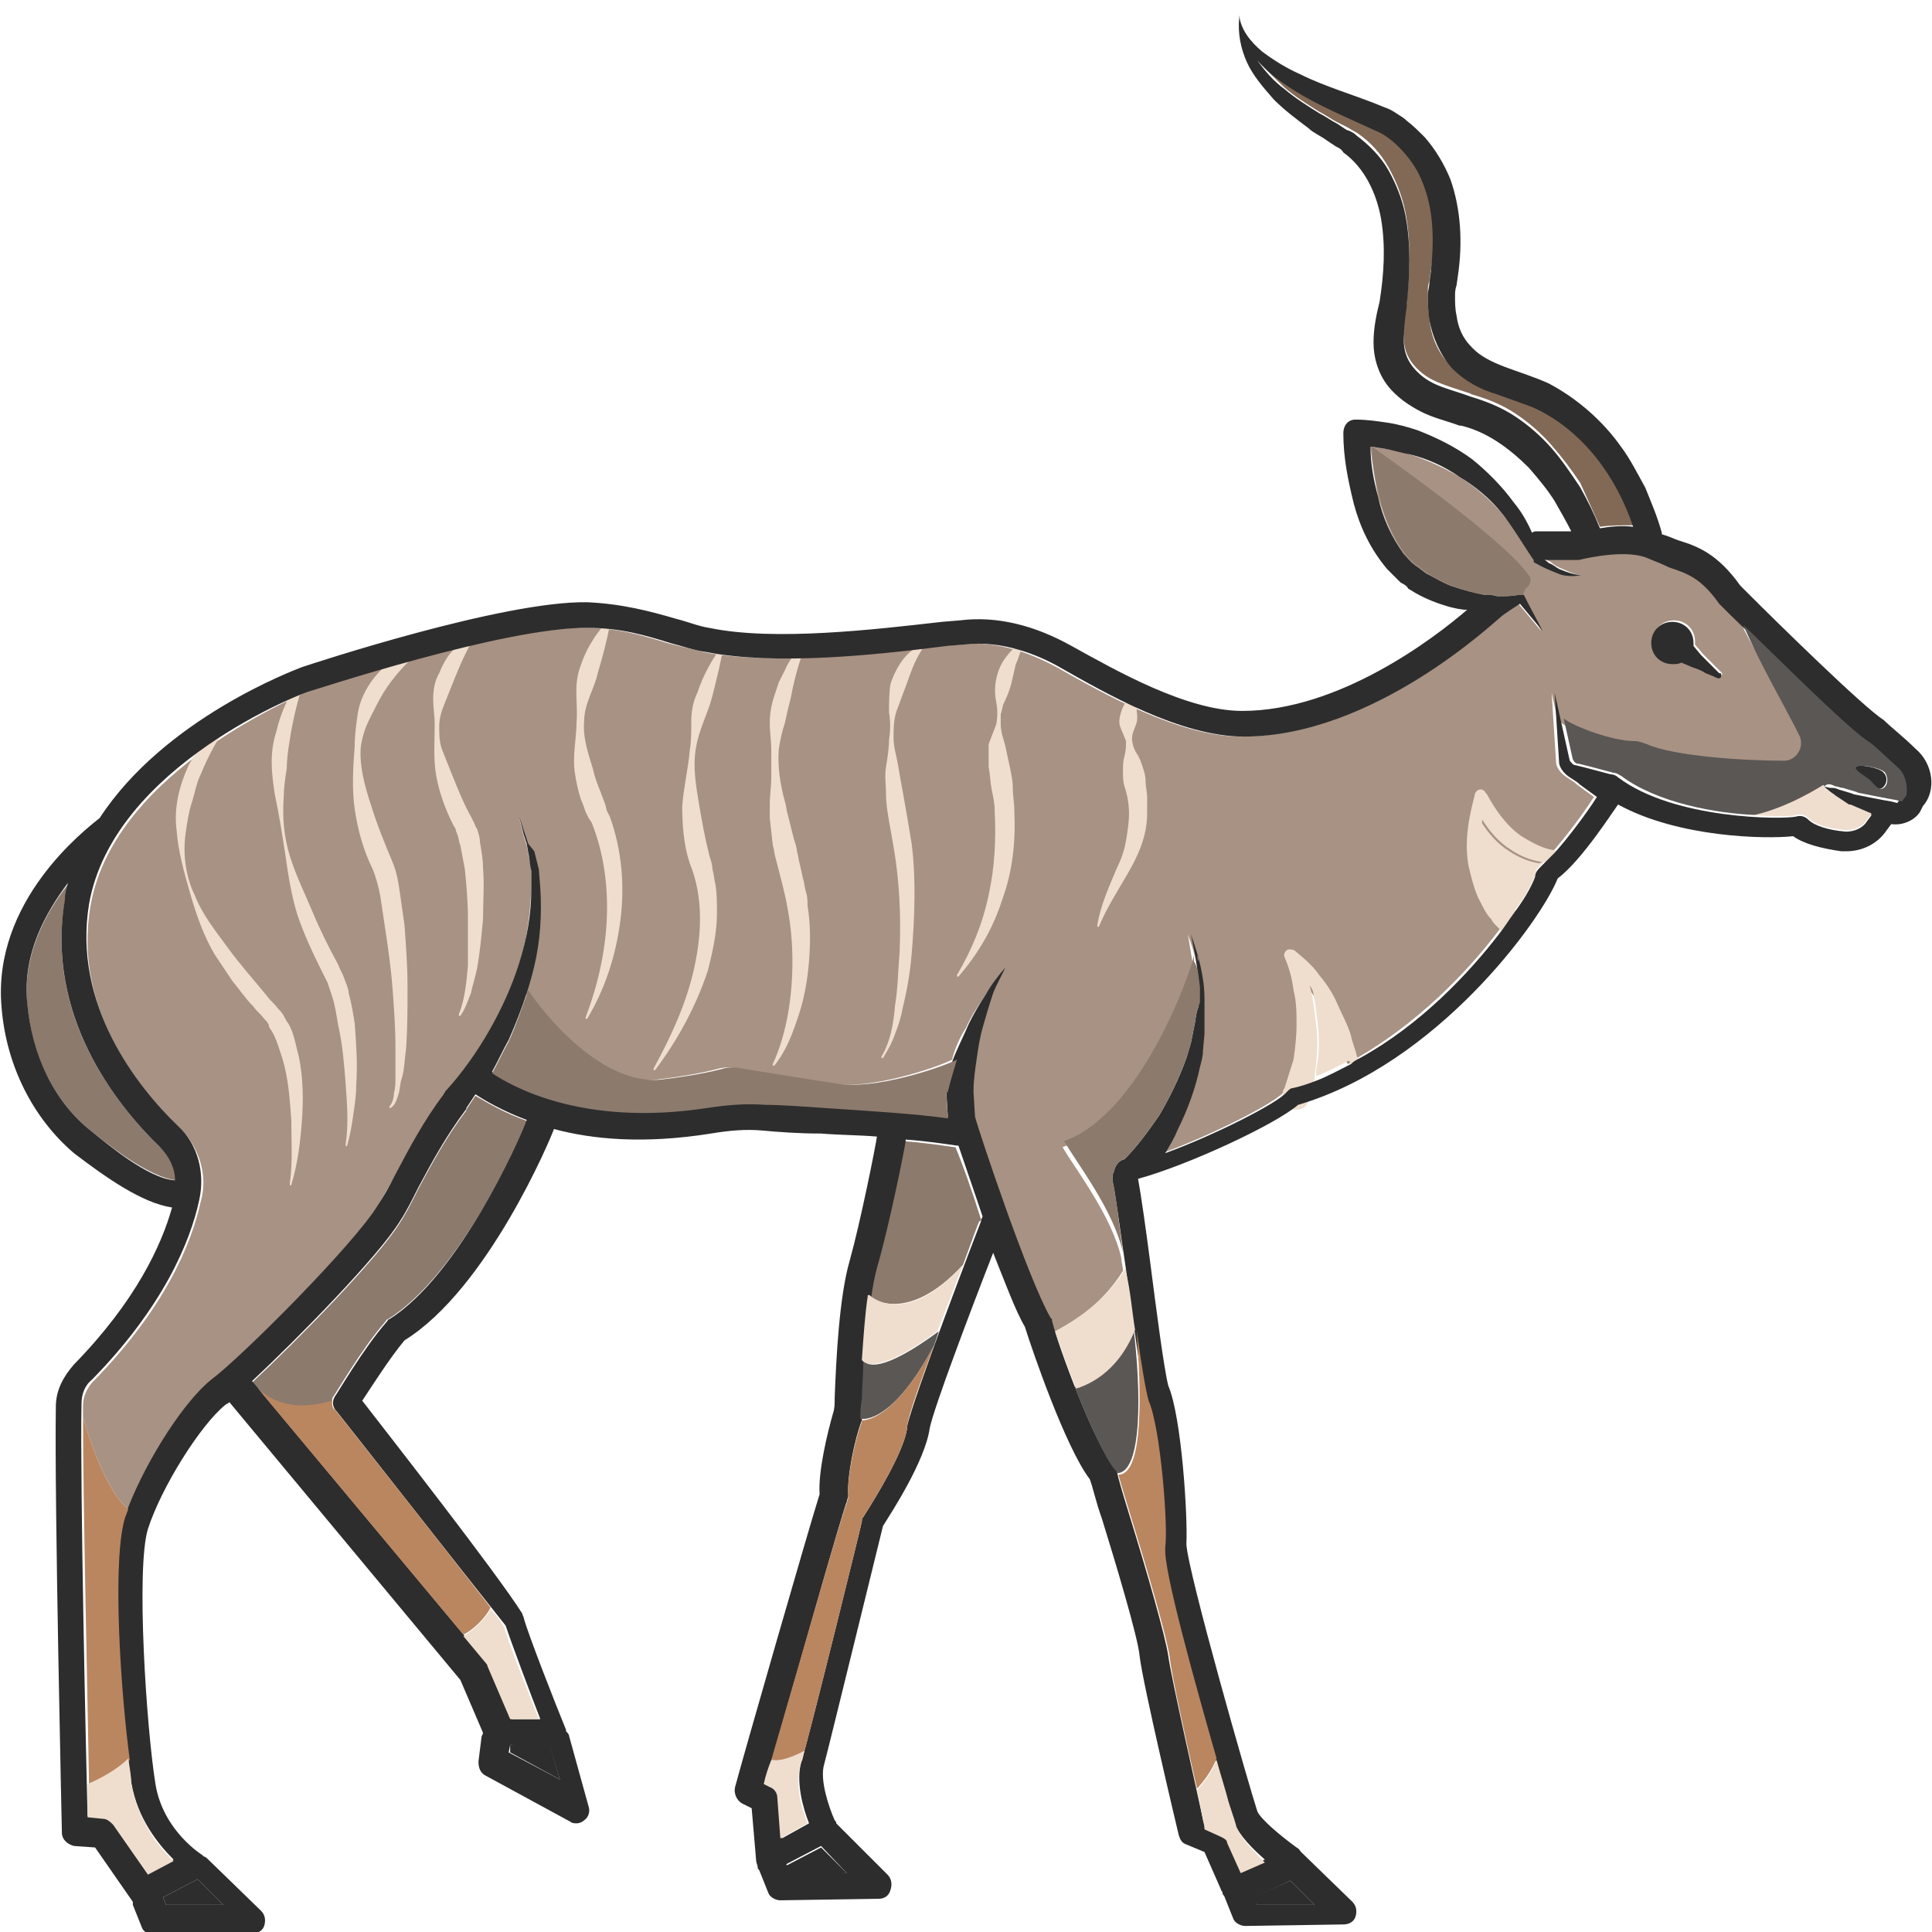 <?xml version="1.0" encoding="utf-8"?>
<!-- Generator: Adobe Illustrator 24.1.2, SVG Export Plug-In . SVG Version: 6.00 Build 0)  -->
<svg version="1.1" id="Layer_1" xmlns="http://www.w3.org/2000/svg" xmlns:xlink="http://www.w3.org/1999/xlink" x="0px" y="0px"
	 viewBox="0 0 128 128" style="enable-background:new 0 0 128 128;" xml:space="preserve">
<style type="text/css">
	.st0{fill:#A89283;}
	.st1{fill:#EFDECE;}
	.st2{fill:#2D2D2D;}
	.st3{fill:#8C7A6D;}
	.st4{fill:#826956;}
	.st5{fill:#5B5755;}
	.st6{fill:#BA8660;}
</style>
<g>
	<path class="st0" d="M120.4,49.5c-1.1-1.9-3.8-5.5-5-8.1c-0.3-0.3-0.5-0.5-0.8-0.8l-0.6-0.6c0,0-0.1-0.1-0.1-0.1
		c-1.2-1.7-2-2-3.3-2.4c-0.4-0.2-0.9-0.3-1.4-0.6c-1.3-0.6-3.8-0.1-4.6,0.1c-0.1,0-0.2,0-0.2,0l-2,0c0.1,0.1,0.2,0.2,0.3,0.2
		c0.2,0.2,0.4,0.3,0.6,0.4c0.5,0.2,1,0.5,1.5,0.5c-0.5,0.1-1.1,0-1.6-0.1c-0.5-0.2-1-0.4-1.5-0.7c0,0-0.1,0-0.1-0.1l0-0.1
		c-0.1-0.1-0.1-0.2-0.2-0.3c-0.1-0.2-0.2-0.3-0.3-0.6c-0.5-0.8-1-1.5-1.6-2.2c-0.8-0.9-1.7-1.7-2.8-2.4c-1-0.6-2.1-1.1-3.3-1.5
		c-0.6-0.2-1.2-0.3-1.8-0.4c-0.3,0-0.5-0.1-0.8-0.1c0.1,1.1,0.3,2.2,0.5,3.3c0.4,1.4,0.9,2.7,1.7,3.8c0.2,0.3,0.4,0.5,0.7,0.7
		c0.1,0.1,0.3,0.2,0.4,0.3l0.4,0.3c0.6,0.4,1.2,0.7,1.9,0.9c0.6,0.2,1.2,0.4,1.9,0.5c0.4,0,0.5,0,0.9,0.1c0.5,0,1,0,1.4-0.1l0.1,0
		c0.1,0,0.2,0,0.2,0.1c0.4,0.7,0.8,1.5,1.2,2.3c-0.5-0.6-1-1.2-1.5-1.8c-0.3,0.1-0.7,0.2-1.1,0.3c0,0.2-0.1,0.4-0.3,0.6
		c-0.3,0.3-8.4,7.9-17,7.9c-4.1,0-9.2-2.9-12.2-4.6c-1.5-0.8-3.8-1.8-6.3-1.5l-1.2,0.1c-4.8,0.5-11.4,1.3-15.9,0.4
		c-0.8-0.2-1.6-0.4-2.4-0.6c-1.6-0.5-3.3-1-5.4-1c-5.5-0.1-18.4,4.2-18.5,4.2C20.5,45.9,7.6,50.8,6,60c-1.2,6.8,3.2,12.1,5.9,14.7
		c1.3,1.3,1.9,3.2,1.4,4.9c-0.6,2.8-2.4,7.1-7.1,11.9c-0.4,0.4-0.7,1-0.7,1.6c0,0.2,0,0.5,0,0.8c0.6,2.1,1.7,5,3,6.1
		c1.1-2.9,3.5-7,5.5-8.5c1.9-1.5,9.4-9,11-11.5c0.3-0.6,0.7-1.3,1.2-2.1c0.9-1.7,2-3.6,3.2-5.3c0,0,0,0,0,0c0-0.1,0.1-0.1,0.1-0.2
		c0,0,0,0,0.1-0.1l0,0c1-1.2,2-2.5,2.8-3.9c0.8-1.4,1.5-2.9,2-4.5c0.5-1.6,0.7-3.2,0.8-4.9l0-1.2c0-0.4-0.1-0.8-0.2-1.2l-0.1-0.6
		l-0.2-0.6l-0.3-1.2l0.4,1.2l0.2,0.6l0.1,0.6c0.1,0.4,0.2,0.8,0.3,1.2l0.1,1.3c0.1,1.7,0,3.4-0.4,5.1c-0.1,0.5-0.2,1-0.4,1.4
		c0.9,1.4,4.9,6.5,9,5.9c1.7-0.2,3.2-0.5,3.9-0.7c0.4-0.1,0.8-0.1,1.3,0c1.3,0.2,4.3,0.7,6.3,1c2.4,0.4,6.7-1,7.9-1.6
		c0,0,0-0.1,0-0.1c0.2-0.7,0.5-1.4,0.9-2c0.3-0.7,0.7-1.3,1.1-1.9c0.4-0.6,0.8-1.2,1.3-1.8c-0.3,0.6-0.6,1.3-0.9,2
		c-0.3,0.7-0.5,1.3-0.6,2c-0.2,0.7-0.3,1.4-0.4,2.1c-0.1,0.7-0.2,1.4-0.2,2v0c0,0.1,0,0.1,0,0.2l0.1,1.6c0.4,1.1,3.5,10.7,5,13.3
		c0,0.1,0.1,0.1,0.1,0.2c0,0.2,0.1,0.4,0.2,0.6c1.1-0.6,3.2-1.8,4.7-4.2c0-0.3-0.1-0.5-0.1-0.8c-0.6-2.8-3.1-6-3.9-7.4
		c5.1-1.8,8.4-11.2,8.6-12.3c-0.1-0.6-0.2-1.2-0.3-1.8c0.5,1.4,0.9,2.8,0.9,4.3l0,0.6l0,0.6c0,0.4,0,0.7,0,1.1l-0.1,1.1
		c0,0.4-0.1,0.7-0.2,1.1c-0.3,1.5-0.9,2.9-1.5,4.2c-0.3,0.5-0.5,1-0.8,1.5c3.3-1.2,7.4-3.3,8-4c0,0,0.1-0.1,0.1-0.1
		c0.1-0.1,0.2-0.1,0.3-0.2c0.5-0.2,1.1-0.3,1.6-0.5c0.1-0.3,0.1-0.7,0.1-1c0.1-0.8,0.1-1.7,0-2.5c-0.1-0.8-0.2-1.7-0.4-2.5
		c0,0,0-0.1,0-0.1c0.4,0.5,0.7,1.1,1,1.7c0.4,0.6,0.7,1.3,1,1.9c0.2,0.5,0.3,1,0.6,1.4c0.2-0.1,0.4-0.2,0.6-0.4
		c4-2.3,7.2-5.6,9.2-8.2c0.4-0.5,0.7-1,1-1.4c-0.1,0-0.1-0.1-0.2-0.1c-0.1-0.1-0.2-0.2-0.4-0.3c-0.2-0.2-0.4-0.5-0.6-0.8
		c-0.4-0.6-0.6-1.2-0.8-1.9c-0.2-0.9-0.3-1.9-0.2-2.9c0.5,0.8,1.1,1.5,1.9,2c0.6,0.4,1.3,0.7,2,0.8c0.1,0,0.1,0,0.2,0
		c0.2-0.2,0.5-0.4,0.8-0.8c0.9-1,2.1-2.6,2.8-3.7l-1.1-0.8c-0.2-0.2-0.4-0.3-0.7-0.5c-0.3-0.2-0.6-0.5-0.7-0.9l0,0v0l-0.3-4.7
		l0.4,1.8c0.6,0.5,3.1,2.2,4.6,2.2c0.3,0,0.6,0.1,0.8,0.2c2.1,0.9,8.4,0.8,11,0.5C120.3,50.4,120.6,49.9,120.4,49.5z M113.8,44.8
		l-0.2-0.1l-0.5-0.2c-0.3-0.1-0.6-0.2-0.9-0.4l-0.7-0.3c-0.2,0.1-0.4,0.1-0.6,0.1c-0.8,0-1.4-0.6-1.4-1.4c0-0.8,0.6-1.4,1.4-1.4
		c0.8,0,1.4,0.6,1.4,1.4c0,0.1,0,0.1,0,0.2l0.5,0.6l0.7,0.7l0.3,0.3l0.2,0.2c0.1,0.1,0.1,0.1,0.1,0.2
		C113.9,44.9,113.9,44.8,113.8,44.8z M79.5,65.4c0-0.5,0-1.1-0.1-1.6C79.4,64.1,79.4,64.7,79.5,65.4z"/>
	<path class="st1" d="M89.9,70.8c-0.2-0.2-0.4-0.3-0.5-0.5c-0.3-0.5-0.4-1-0.6-1.4c-0.3-0.7-0.6-1.3-1-1.9c-0.3-0.6-0.7-1.1-1-1.7
		c0,0,0,0.1,0,0.1c0.2,0.8,0.3,1.6,0.4,2.5c0.1,0.8,0.1,1.7,0,2.5c0,0.3-0.1,0.7-0.1,1c-0.1,0.5-0.2,1-0.4,1.5
		c-0.1,0.5-0.6,0.7-1.1,0.6c-0.5-0.1-0.7-0.6-0.6-1.1c0,0,0-0.1,0-0.1l0,0c0,0,0-0.1,0.1-0.2c0.2-0.6,0.4-1.3,0.6-1.9
		c0.1-0.7,0.2-1.5,0.2-2.3c0-0.8,0-1.5-0.2-2.3c-0.1-0.8-0.3-1.5-0.6-2.2v0c-0.1-0.2,0.1-0.5,0.3-0.5c0.1,0,0.3,0,0.4,0.1
		c0.6,0.5,1.2,1,1.6,1.6c0.5,0.6,0.9,1.2,1.2,1.9c0.3,0.7,0.7,1.4,0.9,2.1c0.1,0.5,0.3,0.9,0.4,1.4C90.1,70.2,90.1,70.5,89.9,70.8z"
		/>
	<path class="st1" d="M104.1,56.8c-0.3,0.3-0.7,0.4-1,0.4c-0.3,0-0.6,0-0.8-0.1c-0.1,0-0.1,0-0.2,0c-0.7-0.1-1.4-0.4-2-0.8
		c-0.8-0.5-1.4-1.2-1.9-2c-0.1,1,0,2,0.2,2.9c0.2,0.7,0.5,1.3,0.8,1.9c0.2,0.3,0.4,0.5,0.6,0.8c0.1,0.1,0.2,0.2,0.4,0.3
		c0,0,0.1,0.1,0.2,0.1c0.1,0.1,0.1,0.1,0.2,0.1c0.4,0.2,0.6,0.8,0.4,1.2c-0.2,0.4-0.8,0.6-1.2,0.4c0,0-0.1,0-0.1-0.1l0,0
		c-0.1-0.1-0.2-0.1-0.2-0.2c-0.1-0.1-0.2-0.2-0.3-0.3c-0.2-0.2-0.3-0.3-0.4-0.5c-0.3-0.3-0.5-0.7-0.7-1.1c-0.4-0.7-0.6-1.6-0.8-2.4
		c-0.3-1.6,0-3.2,0.4-4.7c0-0.2,0.2-0.4,0.4-0.4c0.1,0,0.3,0.1,0.3,0.2l0.1,0.1c0.6,1.1,1.3,2.1,2.3,2.8c0.5,0.3,1,0.6,1.6,0.8
		c0.3,0.1,0.5,0.1,0.8,0.2c0,0,0.1,0,0.1,0C103.4,56.5,103.7,56.5,104.1,56.8z"/>
	<path class="st1" d="M15.3,47.8c-0.9,1.1-1.5,2.3-2,3.5c-0.3,0.6-0.4,1.3-0.6,1.9c-0.2,0.6-0.3,1.3-0.4,2c-0.1,0.7-0.1,1.4,0,2.1
		c0.1,0.7,0.3,1.4,0.6,2c0.5,1.3,1.4,2.4,2.2,3.5c0.8,1.1,1.7,2.1,2.6,3.2c0.2,0.3,0.5,0.5,0.7,0.8c0.1,0.1,0.3,0.3,0.4,0.5
		c0.1,0.2,0.2,0.4,0.3,0.5c0.4,0.7,0.5,1.5,0.7,2.2c0.3,1.5,0.3,2.9,0.2,4.3c-0.1,1.4-0.3,2.9-0.7,4.2c0,0,0,0.1-0.1,0
		c0,0,0,0,0-0.1l0,0c0.2-1.4,0.1-2.8,0.1-4.2c-0.1-1.4-0.2-2.8-0.6-4.1c-0.2-0.6-0.4-1.3-0.7-1.8c-0.1-0.1-0.2-0.3-0.2-0.4
		c0-0.1-0.1-0.1-0.1-0.2c0,0-0.1-0.1-0.2-0.2c-0.2-0.3-0.5-0.5-0.7-0.8c-0.5-0.5-0.9-1.1-1.4-1.7l-0.6-0.9l-0.6-0.9
		c-0.7-1.2-1.2-2.6-1.6-4c-0.4-1.4-0.8-2.8-0.9-4.2c-0.2-1.5,0.2-3,0.8-4.3c0.7-1.3,1.7-2.5,2.9-3.2C15.3,47.7,15.3,47.7,15.3,47.8
		C15.4,47.7,15.4,47.8,15.3,47.8L15.3,47.8z"/>
	<path class="st1" d="M20.1,45.2c-0.4,1.3-0.7,2.5-0.9,3.8c-0.1,0.6-0.2,1.3-0.2,1.9c-0.1,0.6-0.2,1.3-0.2,1.9
		c-0.1,1.3,0,2.6,0.4,3.9c0.4,1.3,1,2.5,1.5,3.7c0.5,1.2,1.1,2.4,1.7,3.5c0.1,0.3,0.3,0.6,0.4,0.9c0.1,0.3,0.3,0.7,0.3,1
		c0.2,0.7,0.3,1.4,0.4,2c0.1,1.4,0.2,2.7,0.1,4.1c0,0.7-0.1,1.3-0.2,2c-0.1,0.7-0.2,1.3-0.4,2c0,0,0,0.1-0.1,0c0,0,0,0,0-0.1
		c0.2-1.3,0.1-2.6,0-4c-0.1-1.3-0.2-2.6-0.5-3.9c-0.1-0.6-0.2-1.3-0.4-1.9c-0.1-0.3-0.2-0.6-0.3-0.9c-0.1-0.2-0.3-0.6-0.4-0.8
		c-0.6-1.2-1.2-2.5-1.6-3.7c-0.4-1.3-0.6-2.6-0.8-4c-0.2-1.3-0.4-2.6-0.7-4c-0.1-0.7-0.2-1.4-0.2-2.1c0-0.7,0.1-1.4,0.3-2
		c0.3-1.3,0.9-2.7,1.8-3.7C20,45.1,20.1,45.1,20.1,45.2C20.1,45.1,20.1,45.1,20.1,45.2L20.1,45.2z"/>
	<path class="st1" d="M28,43c-1.1,0.9-1.9,1.8-2.6,2.9c-0.3,0.5-0.6,1.1-0.9,1.7c-0.3,0.6-0.5,1.2-0.6,1.9c-0.1,1.3,0.3,2.7,0.7,3.9
		c0.4,1.3,0.9,2.5,1.4,3.7c0.3,0.7,0.4,1.4,0.5,2.1c0.1,0.7,0.2,1.4,0.3,2.1c0.1,1.4,0.2,2.7,0.2,4.1c0,1.4,0,2.7-0.1,4.1
		c-0.1,0.7-0.1,1.4-0.3,2c-0.1,0.3-0.1,0.7-0.2,1c-0.1,0.3-0.2,0.7-0.5,0.9c0,0-0.1,0-0.1,0c0,0,0-0.1,0-0.1l0,0
		c0.2-0.2,0.3-0.6,0.3-0.9c0.1-0.3,0.1-0.7,0.1-1c0-0.7,0-1.3,0-2c0-1.3-0.1-2.7-0.2-4c-0.1-1.3-0.3-2.7-0.5-4
		c-0.1-0.7-0.2-1.3-0.3-2c-0.1-0.6-0.3-1.3-0.5-1.8c-0.6-1.2-1-2.6-1.2-4c-0.2-1.4-0.1-2.8,0-4.2c0-0.7,0.1-1.4,0.2-2.1
		c0.1-0.7,0.4-1.4,0.8-2c0.4-0.6,0.9-1.1,1.5-1.6c0.6-0.4,1.3-0.7,2-0.8C27.9,42.9,28,42.9,28,43C28,43,28,43,28,43L28,43z"/>
	<path class="st1" d="M31.5,42.1c-0.6,1-1,1.9-1.4,2.9c-0.2,0.5-0.4,1-0.6,1.5c-0.2,0.5-0.4,1-0.4,1.6c0,0.5,0,1.1,0.2,1.6
		c0.2,0.5,0.4,1,0.6,1.5c0.4,1,0.8,2,1.3,2.9l0.2,0.4c0.1,0.2,0.1,0.3,0.2,0.4c0.1,0.3,0.2,0.6,0.2,0.9c0.1,0.6,0.2,1.1,0.2,1.7
		c0.1,1.1,0,2.3,0,3.4c-0.1,1.1-0.2,2.2-0.4,3.3c-0.1,0.5-0.3,1.1-0.4,1.6c-0.2,0.5-0.4,1.1-0.7,1.5c0,0-0.1,0-0.1,0c0,0,0,0,0-0.1
		l0,0c0.4-1,0.5-2.1,0.6-3.2C31,63,31,61.9,31,60.8c0-1.1-0.1-2.2-0.2-3.2c-0.1-0.5-0.2-1.1-0.3-1.6c-0.1-0.2-0.1-0.5-0.2-0.7
		c0-0.1-0.1-0.2-0.1-0.3c0-0.1-0.1-0.2-0.2-0.4c-0.5-1-0.9-2.1-1.1-3.2c-0.2-1.1-0.1-2.3-0.1-3.4c0-0.6-0.1-1.1-0.1-1.7
		c0-0.6,0.1-1.2,0.4-1.7c0.2-0.5,0.5-1.1,0.9-1.5c0.4-0.4,0.8-0.8,1.4-1.1C31.4,41.9,31.5,42,31.5,42.1C31.5,42,31.5,42,31.5,42.1
		L31.5,42.1z"/>
	<path class="st1" d="M40.4,41.4c-0.2,1.1-0.5,2.2-0.8,3.2c-0.2,1-0.9,2-0.9,3.2C38.6,48.9,39,50,39.3,51c0.1,0.5,0.3,1,0.5,1.5
		l0.3,0.8l0.1,0.4l0.2,0.4c0.8,2.2,1,4.6,0.7,6.9c-0.3,2.3-1,4.5-2.2,6.5c0,0-0.1,0-0.1,0c0,0,0-0.1,0-0.1c0.8-2.1,1.3-4.3,1.4-6.5
		c0.1-2.2-0.2-4.4-1-6.4L39,54.2l-0.2-0.4c-0.1-0.3-0.2-0.6-0.3-0.8c-0.2-0.6-0.3-1.1-0.4-1.7c-0.2-1.2,0.1-2.4,0.1-3.5
		c0.1-1.1-0.2-2.3,0.2-3.5c0.2-0.6,0.4-1.1,0.7-1.6c0.3-0.5,0.6-1,1.1-1.4C40.3,41.3,40.3,41.3,40.4,41.4
		C40.4,41.3,40.4,41.3,40.4,41.4L40.4,41.4z"/>
	<path class="st1" d="M48,42.5c-0.2,1.2-0.5,2.4-0.8,3.6c-0.3,1.2-0.9,2.2-1.1,3.5c-0.2,1.2,0,2.4,0.2,3.6c0.2,1.2,0.4,2.3,0.7,3.5
		c0.1,0.3,0.2,0.6,0.2,0.9c0.1,0.3,0.1,0.6,0.2,1c0.1,0.6,0.1,1.3,0.1,1.9c0,1.3-0.3,2.6-0.6,3.8c-0.8,2.4-2,4.6-3.5,6.6
		c0,0-0.1,0-0.1,0c0,0,0-0.1,0-0.1c1.2-2.2,2.2-4.4,2.7-6.7c0.5-2.3,0.6-4.7-0.3-6.9c-0.4-1.2-0.5-2.5-0.5-3.8
		c0.1-1.3,0.4-2.5,0.5-3.7c0.1-0.6,0.1-1.2,0.1-1.9c0-0.6,0.1-1.3,0.4-1.9c0.4-1.2,1-2.3,1.8-3.3C47.9,42.4,47.9,42.4,48,42.5
		C48,42.5,48,42.5,48,42.5L48,42.5z"/>
	<path class="st1" d="M53.3,42.9c-0.4,1.1-0.7,2.2-0.9,3.3l-0.2,0.8L52,47.9c-0.2,0.6-0.3,1.1-0.4,1.7c-0.1,1.2,0.1,2.4,0.4,3.5
		c0.1,0.3,0.1,0.6,0.2,0.9l0.2,0.8l0.2,0.8c0.1,0.3,0.2,0.6,0.2,0.8c0.1,0.3,0.1,0.6,0.2,0.9l0.2,0.9c0.1,0.3,0.1,0.6,0.2,0.9
		c0.1,0.3,0.1,0.6,0.1,0.9c0.2,1.2,0.2,2.4,0.1,3.7c-0.1,1.2-0.3,2.4-0.7,3.6c-0.4,1.2-0.8,2.3-1.6,3.3c0,0-0.1,0-0.1,0
		c0,0,0-0.1,0-0.1c0.5-1.1,0.8-2.2,1-3.3c0.2-1.1,0.3-2.3,0.3-3.5c0-1.2-0.1-2.3-0.3-3.4c-0.2-1.2-0.5-2.2-0.8-3.4
		c-0.1-0.3-0.1-0.6-0.2-0.9l-0.1-0.9l-0.1-0.9c0-0.3,0-0.6,0-0.9c0-0.6,0.1-1.2,0.1-1.8c0-0.6,0-1.2,0-1.8c0-0.6-0.1-1.2-0.1-1.8
		c0-0.6,0.1-1.2,0.3-1.8c0.1-0.3,0.2-0.6,0.3-0.9l0.2-0.4l0.2-0.4C52.3,43.7,52.7,43.2,53.3,42.9C53.3,42.8,53.3,42.8,53.3,42.9
		C53.3,42.8,53.3,42.9,53.3,42.9L53.3,42.9z"/>
	<path class="st1" d="M61.5,42.5c-0.8,0.9-1.1,1.9-1.5,3c-0.2,0.5-0.4,1.1-0.6,1.6c-0.2,0.6-0.2,1.2-0.2,1.8c0,0.6,0.2,1.2,0.3,1.8
		c0.1,0.6,0.2,1.2,0.3,1.7c0.1,0.6,0.2,1.1,0.3,1.7c0.1,0.6,0.2,1.2,0.3,1.8c0.3,2.4,0.2,4.9,0,7.3c-0.1,1.2-0.3,2.4-0.6,3.6
		c-0.1,0.6-0.3,1.2-0.5,1.7c-0.2,0.6-0.5,1.1-0.8,1.6c0,0-0.1,0-0.1,0c0,0,0-0.1,0-0.1l0,0c0.6-1,0.8-2.2,0.9-3.4
		c0.2-1.2,0.2-2.4,0.3-3.5c0.1-2.4,0-4.7-0.4-7c-0.1-0.6-0.2-1.1-0.3-1.7c-0.1-0.6-0.2-1.2-0.2-1.8c0-0.6-0.1-1.2,0-1.8
		c0.1-0.6,0.2-1.2,0.2-1.8c0.1-0.6,0.1-1.2,0-1.8c0-0.6,0-1.3,0.1-1.9c0.2-0.6,0.5-1.2,0.9-1.7c0.4-0.5,1-0.9,1.7-1
		C61.5,42.4,61.5,42.4,61.5,42.5C61.5,42.5,61.5,42.5,61.5,42.5L61.5,42.5z"/>
	<path class="st1" d="M67.8,42.7c-0.2,0.4-0.3,0.9-0.5,1.3c-0.1,0.4-0.2,0.9-0.3,1.3c-0.1,0.4-0.3,0.9-0.5,1.3
		c-0.1,0.2-0.1,0.5-0.2,0.7c0,0.2,0,0.5,0,0.7c0,0.5,0.2,1,0.3,1.4c0.1,0.5,0.2,0.9,0.3,1.4c0.1,0.5,0.2,0.9,0.2,1.4
		c0,0.5,0.1,1,0.1,1.5c0.1,2-0.1,4-0.8,5.9c-0.6,1.9-1.6,3.6-2.9,5.1c0,0-0.1,0-0.1,0c0,0,0-0.1,0-0.1c1-1.7,1.7-3.4,2.1-5.3
		c0.4-1.8,0.5-3.7,0.4-5.6c0-0.5-0.1-0.9-0.2-1.4c-0.1-0.5-0.1-1-0.2-1.5c0-0.5,0-1,0-1.5L66,48c0.1-0.5,0.1-1,0-1.5
		c-0.1-0.5-0.1-1,0-1.5c0.1-0.5,0.3-1,0.6-1.4c0.3-0.4,0.7-0.9,1.3-1C67.8,42.5,67.9,42.6,67.8,42.7C67.9,42.6,67.9,42.6,67.8,42.7
		L67.8,42.7z"/>
	<path class="st1" d="M75,45.9c0.2,0.4,0.2,0.7,0.3,1c0,0.3,0.1,0.6,0,1c-0.1,0.3-0.3,0.7-0.3,1c0,0.3,0.1,0.7,0.3,1
		c0.2,0.3,0.3,0.6,0.4,0.9c0.1,0.3,0.2,0.6,0.2,1c0,0.3,0.1,0.7,0.1,1c0,0.4,0,0.7,0,1.1c0,1.5-0.6,2.8-1.3,4
		c-0.7,1.2-1.4,2.3-1.9,3.5c0,0-0.1,0-0.1,0c0,0,0,0,0-0.1c0.2-1.3,0.8-2.6,1.3-3.8c0.3-0.6,0.5-1.2,0.6-1.8
		c0.1-0.6,0.2-1.2,0.2-1.8c0-0.6-0.1-1.2-0.3-1.8c-0.1-0.3-0.1-0.7-0.1-1c0-0.3,0-0.7,0.1-1c0.1-0.4,0.1-0.7,0.1-1
		c-0.1-0.3-0.3-0.7-0.4-1c-0.1-0.3,0-0.7,0.1-1c0.1-0.3,0.3-0.7,0.6-1C74.9,45.8,75,45.9,75,45.9C75,45.9,75,45.9,75,45.9L75,45.9z"
		/>
	<polygon class="st2" points="33.8,116.1 37.1,117.9 36.4,115.6 33.8,115.6 	"/>
	<polygon class="st2" points="11,126.2 14.8,126.2 13.1,124.5 10.8,125.7 	"/>
	<path class="st3" d="M10.6,76C7.7,73.2,3,67.3,4.3,59.7c0.1-0.4,0.2-0.7,0.2-1.1c-1.5,1.9-3,4.7-2.7,7.9C2.1,69.9,3.6,73,6,74.9
		c1,0.8,3.8,3.1,5.7,3.3C11.6,77.4,11.3,76.6,10.6,76z"/>
	<path class="st3" d="M35,74.3c-0.6,1.3-4.6,10.2-9.3,13.1c-0.1,0-0.1,0.1-0.2,0.2c-1.5,1.7-3.3,4.8-3.4,4.9
		c-0.1,0.1-0.1,0.2-0.1,0.4c-0.4,0.1-3,1-4.9-0.8l-0.4-0.5c3-2.8,8.4-8.3,9.8-10.6c0.4-0.6,0.8-1.4,1.2-2.2c0.9-1.7,1.9-3.5,3.1-5.1
		c0,0,0.1-0.1,0.1-0.2c0,0,0,0,0,0c0.2-0.3,0.4-0.6,0.6-0.9C32.2,73,33.3,73.7,35,74.3z"/>
	<path class="st4" d="M106,34.9c0.7-0.1,1.5-0.1,2.2-0.1c-1.1-3.3-3.3-6.3-6.4-7.8c-0.4-0.2-0.8-0.4-1.3-0.5L99.1,26
		c-1-0.4-2-0.9-2.9-1.7c-0.9-0.8-1.4-2-1.5-3.2c-0.1-0.6-0.1-1.1-0.1-1.7c0-0.3,0-0.5,0.1-0.8l0.1-0.7c0.3-1.9,0.3-3.8-0.3-5.5
		c-0.3-0.8-0.8-1.6-1.3-2.3c-0.6-0.6-1.3-1.3-2.1-1.6c-1.8-0.8-3.7-1.6-5.4-2.7c-0.8-0.5-1.7-1.1-2.4-1.9c0.5,0.7,1.2,1.3,1.8,1.9
		c0.7,0.6,1.5,1.1,2.3,1.6c0.4,0.2,0.8,0.5,1.2,0.7l0.6,0.3c0.2,0.1,0.5,0.3,0.7,0.4c0.9,0.6,1.6,1.4,2.1,2.3
		c0.5,0.9,0.9,1.9,1.1,2.9c0.4,2,0.3,4.1,0.1,6c0,0,0,0.1,0,0.1l0,0c-0.2,0.7-0.3,1.5-0.2,2.2c0,0.7,0.2,1.3,0.6,1.8
		c0.4,0.5,0.9,0.9,1.6,1.2c0.7,0.3,1.4,0.5,2.3,0.8l-0.1,0c1.1,0.3,2.1,0.7,3,1.3c0.9,0.6,1.7,1.3,2.4,2.1c0.7,0.8,1.3,1.6,1.9,2.5
		C105.2,33.1,105.6,34,106,34.9z"/>
	<polygon class="st2" points="52.1,123.6 52.3,124.2 56.1,124.1 54.4,122.4 	"/>
	<polygon class="st2" points="83.3,126.2 87.1,126.2 85.5,124.6 83,125.7 	"/>
	<path class="st3" d="M65,80.8c0,0,0,0.1-0.1,0.1c-0.1,0.1-0.5,1.3-1.1,2.9c-3.8,4.1-6.2,2.1-6.2,2.1l-0.1,0
		c0.1-0.7,0.2-1.3,0.4-1.8c0.8-2.7,1.9-8.2,1.9-8.4c0,0,0-0.1,0-0.1c1.4,0.1,2.7,0.3,3.4,0.4c0,0,0.1,0,0.1,0
		C63.8,77.2,64.4,78.9,65,80.8z"/>
	<path class="st2" d="M113.9,44.6l-0.2-0.2l-0.3-0.3l-0.7-0.7l-0.5-0.6c0-0.1,0-0.1,0-0.2c0-0.8-0.6-1.4-1.4-1.4
		c-0.8,0-1.4,0.6-1.4,1.4c0,0.8,0.6,1.4,1.4,1.4c0.2,0,0.4,0,0.6-0.1l0.7,0.3c0.3,0.1,0.6,0.2,0.9,0.4l0.5,0.2l0.2,0.1
		c0.1,0,0.1,0.1,0.3,0C114.1,44.6,114,44.6,113.9,44.6z"/>
	<path class="st2" d="M122.9,50.8c-0.3,0.2,0.8,0.7,1,1c0.2,0.3,0.5,0.6,0.8,0.4c0.3-0.2,0.4-0.7,0.1-1
		C124.6,50.9,123.3,50.6,122.9,50.8z"/>
	<path class="st2" d="M126.9,49.6c-0.7-0.7-1.7-1.5-2-1.8c0,0-0.1-0.1-0.1-0.1c-1.3-0.8-7.1-6.5-9-8.4l-0.5-0.5
		c-1.5-2.1-2.8-2.6-4.1-3c-0.3-0.1-0.7-0.3-1.1-0.4c0,0,0-0.1,0-0.1c-0.3-1.1-0.7-2-1.1-3c-0.5-0.9-1-1.9-1.6-2.7
		c-1.2-1.7-2.9-3.2-4.8-4.2c-2-0.9-4-1.2-5.1-2.4c-0.6-0.6-0.9-1.3-1-2.1c-0.1-0.4-0.1-0.9-0.1-1.3c0-0.2,0-0.4,0.1-0.7l0.1-0.7
		c0.3-2.1,0.2-4.3-0.5-6.3c-0.4-1-1-2-1.7-2.8c-0.4-0.4-0.8-0.8-1.2-1.1c-0.2-0.2-0.4-0.3-0.7-0.5c-0.3-0.2-0.5-0.3-0.8-0.4
		c-1.9-0.8-3.8-1.3-5.6-2.2c-0.9-0.4-1.7-0.9-2.5-1.5C82.9,2.8,82.2,2,82.1,1c0,0.1,0,0.3,0,0.4c0-0.1,0-0.2,0-0.2
		c-0.1,1,0.1,2,0.5,2.9C83,5,83.7,5.8,84.4,6.6c0.7,0.7,1.5,1.3,2.3,1.9C87,8.8,87.5,9,87.9,9.3l0.6,0.4c0.2,0.1,0.4,0.2,0.5,0.4
		c1.4,1,2.2,2.7,2.5,4.4c0.3,1.8,0.2,3.6-0.1,5.5c-0.2,0.8-0.4,1.7-0.4,2.7c0,1,0.3,2,0.9,2.8c0.6,0.8,1.5,1.4,2.3,1.8
		c0.8,0.4,1.7,0.6,2.5,0.9c0,0,0,0,0.1,0h0c1.7,0.4,3.2,1.5,4.5,2.8c0.6,0.7,1.2,1.4,1.7,2.2c0.4,0.7,0.8,1.4,1.1,2l-2.2,0
		c-0.2,0-0.3,0-0.4,0.1c-0.3-0.7-0.7-1.4-1.2-2c-0.8-1.1-1.8-2.1-2.8-2.9c-1.1-0.8-2.3-1.4-3.6-1.9c-0.6-0.2-1.3-0.4-2-0.5
		c-0.7-0.1-1.3-0.2-2.1-0.2h0c-0.5,0-0.8,0.4-0.8,0.9v0c0,1.6,0.3,3.1,0.7,4.7c0.4,1.5,1.1,3,2.2,4.3c0.3,0.3,0.6,0.6,0.9,0.9
		c0.2,0.1,0.4,0.2,0.5,0.4l0.5,0.3c0.7,0.4,1.5,0.7,2.2,0.9c0.4,0.1,0.8,0.2,1.2,0.2c-2.2,1.9-8.5,6.7-14.9,6.7
		c-3.7,0-8.4-2.7-11.3-4.3c-2.5-1.4-5-2-7.4-1.7l-1.2,0.1c-4.4,0.5-11.1,1.3-15.4,0.4c-0.7-0.1-1.4-0.4-2.2-0.6
		c-1.7-0.5-3.6-1-5.9-1.1C33.3,39.8,20.6,44,20,44.2c-0.5,0.2-9.1,3.4-13.4,10c-1,0.8-7.1,5.5-6.5,12.5c0.3,3.9,2.1,7.4,4.8,9.7
		C7,78,9.4,79.7,11.4,80c-0.7,2.5-2.4,6.2-6.5,10.4c-0.7,0.8-1.2,1.7-1.2,2.8c-0.1,6.3,0.4,28,0.4,28.2c0,0.5,0.4,0.8,0.8,0.9
		l1.4,0.1l2.5,3.6c0,0,0,0,0,0.1c0,0,0,0,0,0.1l0.6,1.5c0.1,0.3,0.5,0.5,0.8,0.5c0,0,0,0,0,0l6.5-0.1c0.4,0,0.7-0.2,0.8-0.5
		c0.1-0.3,0.1-0.7-0.2-1l-3.5-3.4c-0.1-0.1-0.2-0.2-0.3-0.2c0,0-0.1-0.1-0.1-0.1c0,0-2.6-1.6-3.1-4.7c-0.6-3.7-1.3-14.3-0.5-16.9
		c0.9-2.8,3.5-6.9,5.1-8.2c0.1-0.1,0.2-0.1,0.3-0.2l15.3,18.4l1.5,3.5c0,0.1-0.1,0.2-0.1,0.3l-0.2,1.6c0,0.4,0.1,0.7,0.4,0.9
		l5.7,3.1c0.1,0.1,0.3,0.1,0.4,0.1c0.2,0,0.4-0.1,0.5-0.2c0.3-0.2,0.4-0.6,0.3-0.9l-1.3-4.7c0-0.1-0.1-0.2-0.2-0.3c0,0,0,0,0-0.1
		c-0.7-1.7-2.5-6.3-2.8-7.4c0-0.1-0.1-0.2-0.1-0.3C32.9,104.2,25.7,95,24,92.8c0.6-0.9,1.8-2.8,2.8-4c5.5-3.4,9.7-13.4,9.9-14
		c2.6,0.7,6,1,10.4,0.3c1.2-0.2,2.3-0.3,3.4-0.2c1.1,0.1,2.4,0.2,3.9,0.2c1.2,0.1,2.5,0.1,3.7,0.2c-0.1,0.7-1.1,5.7-1.8,8.2
		c-0.7,2.4-0.9,6.5-1,9.1c0,0.4,0,0.7-0.1,1c-0.4,1.4-1,3.9-0.9,5.4c-0.7,2.2-5.1,17.5-5.6,19.4c-0.1,0.4,0.1,0.9,0.5,1.1l0.6,0.3
		l0.3,3.5c0,0.1,0.1,0.3,0.1,0.4c0,0.1,0,0.1,0.1,0.2l0.6,1.5c0.1,0.3,0.5,0.5,0.8,0.5h0l6.5-0.1c0.4,0,0.7-0.2,0.8-0.6
		c0.1-0.3,0.1-0.7-0.2-1l-3.4-3.4c0-0.1,0-0.1-0.1-0.2c-0.4-0.9-1-2.7-0.7-3.7c0.4-1.5,3.5-14.2,3.9-15.8c0.5-0.8,2.8-4.3,3.1-6.5
		c0.3-1.4,2.6-7.5,4.2-11.6c0.8,2,1.5,3.9,2.1,4.9c0.5,1.6,2.7,8,4.3,10.1c0.2,0.5,0.4,1.5,0.8,2.6c0.9,2.9,2.4,7.9,2.5,9.1
		c0.2,1.8,2.5,11.5,2.6,11.9c0.1,0.3,0.2,0.5,0.5,0.6l1.2,0.5l1.1,2.5c0,0.1,0.1,0.1,0.1,0.2c0,0.1,0,0.1,0.1,0.2l0.6,1.5
		c0.1,0.3,0.5,0.5,0.8,0.5c0,0,0,0,0,0l6.5-0.1c0.4,0,0.7-0.2,0.8-0.5c0.1-0.3,0.1-0.7-0.2-1l-3.4-3.3c-0.1-0.1-0.1-0.2-0.3-0.3
		c-1.1-0.8-2.4-1.9-2.6-2.4c-0.5-1.5-4.6-15.8-4.7-17.7c0.1-1.7-0.3-8.4-1.2-10.5c-0.3-1.2-0.8-5.1-1.2-8.2
		c-0.3-2.3-0.6-4.4-0.8-5.5c3.3-0.9,9.1-3.6,10.6-4.9c9.2-2.7,16.1-12.2,17.2-15c1.6-1.2,3.7-4.5,4-4.9c0,0,0,0,0,0
		c4,2.2,9.8,2.3,11.6,2.1c0.7,0.5,1.8,0.8,3.2,1c0.1,0,0.2,0,0.3,0c1.1,0,2.1-0.5,2.7-1.4l0.3-0.4c0.7,0.1,1.5-0.2,1.9-0.8l0.2-0.4
		C128.3,52.4,128.1,50.6,126.9,49.6z M102.8,29.7c-0.7-0.8-1.5-1.5-2.4-2.1c-0.9-0.6-1.9-1-2.9-1.3c-0.8-0.3-1.6-0.5-2.3-0.8
		c-0.7-0.3-1.2-0.7-1.6-1.2c-0.4-0.5-0.6-1.1-0.6-1.8c0-0.7,0.1-1.5,0.2-2.2l0,0c0,0,0-0.1,0-0.1c0.2-1.9,0.3-4-0.1-6
		c-0.2-1-0.6-2-1.1-2.9c-0.5-0.9-1.3-1.7-2.1-2.3c-0.2-0.2-0.4-0.3-0.7-0.4l-0.6-0.4c-0.4-0.2-0.8-0.5-1.2-0.7
		c-0.8-0.5-1.6-1-2.3-1.6c-0.7-0.5-1.3-1.2-1.8-1.9c0.7,0.8,1.5,1.4,2.3,1.9c1.7,1.1,3.7,1.9,5.4,2.7c0.8,0.3,1.5,0.9,2.1,1.6
		c0.6,0.7,1,1.4,1.3,2.3c0.6,1.7,0.6,3.6,0.4,5.5l-0.1,0.7c0,0.3-0.1,0.6-0.1,0.8c0,0.5,0,1.1,0.1,1.7c0.2,1.1,0.7,2.3,1.5,3.2
		c0.9,0.9,1.9,1.4,2.9,1.7l1.4,0.5c0.5,0.2,0.9,0.3,1.3,0.5c3.1,1.5,5.3,4.5,6.4,7.8c-0.8-0.1-1.6,0-2.2,0.1c-0.4-1-0.8-1.8-1.3-2.7
		C104.1,31.4,103.5,30.5,102.8,29.7z M6,74.9c-2.4-1.9-3.9-5-4.2-8.5c-0.3-3.2,1.2-5.9,2.7-7.9c-0.1,0.4-0.2,0.7-0.2,1.1
		C3,67.3,7.7,73.2,10.6,76c0.6,0.6,1,1.4,1,2.2C9.8,78.1,7,75.7,6,74.9z M13.1,124.5l1.7,1.7l-3.8,0l-0.2-0.5L13.1,124.5z
		 M37.1,117.9l-3.4-1.8l0.1-0.5l2.6,0.1L37.1,117.9z M25.8,87.4c-0.1,0-0.1,0.1-0.2,0.2c-1.5,1.7-3.3,4.8-3.4,4.9
		c-0.2,0.3-0.2,0.7,0.1,1c0.1,0.1,8.8,11.2,11.2,14.2c0.4,1.2,1.6,4.4,2.3,6.2l-1.9,0l-1.5-3.5c0-0.1-0.1-0.2-0.1-0.2L16.7,91.5
		c3-2.8,8.4-8.3,9.8-10.6c0.4-0.6,0.8-1.4,1.2-2.2c0.9-1.7,1.9-3.5,3.1-5.1c0,0,0.1-0.1,0.1-0.2c0,0,0,0,0,0
		c0.2-0.3,0.4-0.6,0.6-0.9c0.6,0.4,1.8,1.1,3.4,1.7C34.4,75.6,30.4,84.5,25.8,87.4z M56.1,124.1l-3.8,0l-0.2-0.6l2.3-1.2L56.1,124.1
		z M65,80.9c-0.2,0.5-4.5,11.7-4.9,13.6c0,0,0,0.1,0,0.1c-0.2,1.6-2.2,4.8-2.9,5.9c-0.1,0.1-0.1,0.2-0.1,0.3c0,0.1-3.5,14.3-4,15.9
		c-0.4,1.3,0.1,3.1,0.5,4.1l-1.8,1l-0.2-2.7c0-0.3-0.2-0.6-0.5-0.7l-0.4-0.2c2.1-7.4,5.1-18,5.4-18.7c0-0.1,0.1-0.3,0.1-0.4
		c-0.1-1.2,0.4-3.7,0.9-5c0-0.1,0-0.2,0-0.2c0-0.3,0-0.7,0.1-1.2c0.1-2.4,0.3-6.5,0.9-8.7c0.8-2.7,1.9-8.2,1.9-8.4c0,0,0-0.1,0-0.1
		c1.4,0.1,2.7,0.3,3.4,0.4c0,0,0.1,0,0.1,0c0.4,1.2,1,2.9,1.6,4.7C65,80.8,65,80.8,65,80.9z M85.5,124.6l1.6,1.6l-3.8,0l-0.2-0.5
		L85.5,124.6z M126,52.8l-0.3,0.4l-0.4-0.1c-0.1,0-2.6-0.5-2.6-0.5l0.1,0l-1-0.3c-0.2-0.1-0.3-0.1-0.5-0.1c-0.2,0-0.3-0.1-0.6-0.1
		c0.1,0.2,0.3,0.3,0.4,0.4c0.1,0.1,0.3,0.2,0.4,0.3l0.9,0.6l0,0l0.1,0l1.5,0.6l-0.3,0.4c-0.3,0.5-0.9,0.7-1.4,0.7
		c-1.2-0.1-2.1-0.4-2.5-0.8c-0.2-0.2-0.5-0.3-0.8-0.2c-0.9,0.2-8.1,0.2-11.8-2.6c-0.1-0.1-0.3-0.2-0.5-0.2l-1.5-0.4l-0.8-0.2
		c-0.2,0-0.3-0.2-0.4-0.3l-1-4.5l0.3,4.7v0l0,0c0.1,0.4,0.4,0.7,0.7,0.9c0.3,0.2,0.5,0.3,0.7,0.5l1.1,0.8c-0.7,1.1-1.9,2.7-2.8,3.7
		c-0.3,0.3-0.6,0.6-0.8,0.8c0,0-0.1,0.1-0.1,0.1c-0.2,0.2-0.4,0.4-0.4,0.7c-0.1,0.3-0.5,1.2-1.4,2.4c-0.3,0.4-0.6,0.9-1,1.4
		c-2,2.6-5.2,6-9.2,8.2c-0.2,0.1-0.4,0.2-0.6,0.4c-0.8,0.4-1.5,0.8-2.3,1.1c-0.5,0.2-1.1,0.4-1.6,0.5c-0.1,0-0.2,0.1-0.3,0.2
		c0,0-0.1,0.1-0.1,0.1c-0.6,0.7-4.7,2.8-8,4c0.3-0.5,0.6-1,0.8-1.5c0.7-1.4,1.2-2.8,1.5-4.2c0.1-0.4,0.2-0.7,0.2-1.1l0.1-1.1
		c0-0.4,0-0.7,0-1.1l0-0.6l0-0.6c0-1.5-0.4-2.9-0.9-4.3c0.3,1.4,0.6,2.9,0.5,4.3l0,0.5L79.3,67c-0.1,0.4-0.1,0.7-0.2,1.1l-0.2,1
		c-0.1,0.3-0.2,0.7-0.3,1c-0.5,1.4-1.1,2.6-1.8,3.8c-0.7,1-1.4,2-2.3,2.9c-0.4,0.1-0.6,0.4-0.7,0.8c-0.1,0.2-0.1,0.4-0.1,0.6
		c0.2,0.8,0.5,3.3,0.9,5.9c0.5,3.6,1,7.3,1.3,8.6c0,0,0,0.1,0,0.1c0.8,1.8,1.3,8.4,1.1,9.7c0,0,0,0.1,0,0.1c0,2.1,4.6,17.7,4.8,18.2
		c0.3,0.8,1.2,1.7,2,2.4l-1.6,0.7l-0.9-2c-0.1-0.2-0.2-0.4-0.4-0.4l-1.1-0.5c-0.4-1.9-2.2-9.8-2.4-11.3c-0.2-1.3-1.3-5.2-2.6-9.4
		c-0.4-1.3-0.7-2.3-0.8-2.8c0-0.1-0.1-0.2-0.2-0.3c-1.3-1.6-3.7-8-4.1-9.7c0-0.1,0-0.1-0.1-0.2c-1.5-2.6-4.7-12.2-5-13.3l-0.1-1.6
		c0-0.1,0-0.1,0-0.2v0c0-0.6,0.1-1.3,0.2-2c0.1-0.7,0.2-1.4,0.4-2.1c0.2-0.7,0.4-1.4,0.6-2c0.2-0.7,0.6-1.3,0.9-2
		c-0.5,0.6-0.9,1.1-1.3,1.8c-0.4,0.6-0.8,1.3-1.1,1.9c-0.3,0.7-0.6,1.3-0.9,2c-0.3,0.7-0.5,1.4-0.6,2.2c0,0,0,0,0,0.1
		c0,0.1,0,0.2,0,0.3l0.1,1.6c-2-0.3-5.3-0.5-8.3-0.7c-1.4-0.1-2.8-0.2-3.8-0.2c-1.2-0.1-2.5,0-3.8,0.2c-8.4,1.3-13.1-1.5-14.3-2.3
		c0.4-0.7,0.7-1.4,1.1-2.1c0.7-1.6,1.3-3.2,1.7-4.9c0.4-1.7,0.5-3.4,0.4-5.1l-0.1-1.3c-0.1-0.4-0.2-0.8-0.3-1.2L35,55.9l-0.2-0.6
		l-0.4-1.2l0.3,1.2l0.2,0.6l0.1,0.6c0.1,0.4,0.1,0.8,0.2,1.2l0,1.2c0,1.7-0.3,3.3-0.8,4.9c-0.5,1.6-1.2,3.1-2,4.5
		c-0.8,1.4-1.8,2.8-2.8,3.9l0,0c0,0,0,0-0.1,0.1c0,0.1-0.1,0.1-0.1,0.2c0,0,0,0,0,0c-1.3,1.7-2.3,3.6-3.2,5.3
		c-0.4,0.8-0.8,1.5-1.2,2.1c-1.6,2.6-9.1,10.1-11,11.5c-2.1,1.7-4.7,6.1-5.7,9c-1.1,3.2-0.1,14.6,0.4,17.7c0.4,2.4,1.8,4.1,2.8,5.1
		l-1.7,0.9l-2.3-3.3c-0.2-0.2-0.4-0.4-0.7-0.4l-1-0.1c-0.1-4-0.5-21.8-0.4-27.3c0-0.6,0.2-1.2,0.7-1.6c4.7-4.8,6.5-9.1,7.1-11.9
		c0.4-1.8-0.1-3.7-1.4-4.9c-2.7-2.6-7-8-5.9-14.7c1.6-9.2,14.4-14.1,14.6-14.1c0.1,0,13-4.3,18.5-4.2c2.1,0,3.8,0.5,5.4,1
		c0.8,0.2,1.6,0.5,2.4,0.6c4.6,0.9,11.2,0.2,15.9-0.4l1.2-0.1c2.5-0.3,4.9,0.7,6.3,1.5c3,1.7,8,4.6,12.2,4.6c8.6,0,16.6-7.6,17-7.9
		c0.2-0.2,1-0.7,1.3-0.9c0.5,0.6,1,1.2,1.5,1.8c-0.4-0.8-0.8-1.5-1.2-2.3c0-0.1-0.1-0.1-0.2-0.1c0,0-0.1,0-0.1,0l-0.1,0
		c-0.4,0.1-0.9,0.1-1.4,0.1c-0.4-0.1-0.5-0.1-0.9-0.1c-0.6-0.1-1.3-0.3-1.9-0.5c-0.7-0.2-1.3-0.6-1.9-0.9l-0.4-0.3
		c-0.1-0.1-0.3-0.2-0.4-0.3c-0.3-0.2-0.5-0.5-0.7-0.7c-0.8-1.1-1.4-2.4-1.7-3.8c-0.3-1.1-0.5-2.2-0.5-3.3c0.3,0,0.6,0.1,0.8,0.1
		c0.6,0.1,1.2,0.3,1.8,0.4c1.2,0.3,2.3,0.8,3.3,1.5c1,0.6,2,1.4,2.8,2.4c0.6,0.7,2,3,2.1,3.1l0,0.1c0,0,0,0.1,0.1,0.1
		c0.5,0.3,1,0.5,1.5,0.7c0.5,0.2,1.1,0.2,1.6,0.1c-0.5,0-1-0.2-1.5-0.4c-0.2-0.1-0.4-0.3-0.7-0.4c-0.1-0.1-0.2-0.2-0.3-0.2l2,0
		c0.1,0,0.2,0,0.3,0c0.8-0.2,3.3-0.7,4.6-0.1c0.5,0.2,1,0.4,1.4,0.6c1.2,0.4,2.1,0.7,3.3,2.4c0,0,0.1,0.1,0.1,0.1l0.6,0.6
		c3.6,3.5,7.9,7.7,9.2,8.6c0.3,0.2,1,0.9,1.9,1.7C126.3,51.4,126.4,52.2,126,52.8z"/>
	<path class="st1" d="M102.2,57.2C102.2,57.2,102.2,57.2,102.2,57.2c-0.3,0.2-0.5,0.5-0.5,0.8c-0.1,0.3-0.5,1.2-1.4,2.4
		c-0.1,0-0.1-0.1-0.2-0.1c-0.1-0.1-0.2-0.2-0.4-0.3c-0.2-0.2-0.4-0.5-0.6-0.8c-0.4-0.6-0.6-1.2-0.8-1.9c-0.2-0.9-0.3-1.9-0.2-2.9
		c0.5,0.8,1.1,1.5,1.9,2c0.6,0.4,1.3,0.7,2,0.8C102.1,57.1,102.2,57.1,102.2,57.2z"/>
	<path class="st1" d="M87.3,70.3c0.1-0.8,0.1-1.7,0-2.5c-0.1-0.8-0.2-1.7-0.4-2.5c0,0,0-0.1,0-0.1c0.4,0.5,0.7,1.1,1,1.7
		c0.4,0.6,0.7,1.3,1,1.9c0.2,0.5,0.3,1,0.6,1.4c-0.8,0.4-1.5,0.8-2.3,1.1C87.2,71,87.2,70.7,87.3,70.3z"/>
	<path class="st5" d="M125.8,50.9c-1-0.9-1.6-1.5-1.9-1.7c-1.3-0.8-5-4.5-8.4-7.8c1,2.4,2.7,5.3,3.7,7.3c0.4,0.8-0.2,1.7-1,1.7
		c-2.7,0-7.3-0.3-9.1-1.1c-0.3-0.1-0.5-0.2-0.8-0.2c-1.5,0-4.1-1-4.7-1.5l0.6,2.7c0.1,0.2,0.2,0.3,0.4,0.3l0.8,0.2l1.5,0.4
		c0.2,0,0.3,0.1,0.5,0.2c2.4,1.8,6.3,2.5,9,2.6c2.3-0.5,4.6-2,4.6-2c0.2-0.1,0.4,0,0.6,0.1c0.2,0,0.3,0.1,0.5,0.1l1,0.3l-0.1,0
		c0,0,2.5,0.5,2.6,0.5l0.4,0.1l0.3-0.4C126.4,52.2,126.3,51.4,125.8,50.9z M124.8,52.2c-0.3,0.2-0.5-0.1-0.8-0.4
		c-0.2-0.3-1.3-0.8-1-1c0.3-0.2,1.7,0.1,1.9,0.4C125.1,51.5,125.1,52,124.8,52.2z"/>
	<path class="st1" d="M124,53.9l-0.3,0.4c-0.3,0.5-0.9,0.7-1.4,0.7c-1.2-0.1-2.1-0.4-2.5-0.8c-0.2-0.2-0.5-0.3-0.8-0.2
		c-0.3,0.1-1.4,0.1-2.8,0c0,0,0,0,0,0c2.3-0.5,4.6-2,4.6-2c0.1,0.2,0.3,0.3,0.4,0.4c0.1,0.1,0.3,0.2,0.4,0.3l0.9,0.6l0,0l0.1,0
		L124,53.9z"/>
	<path class="st6" d="M8.6,116.6c-0.8,0.8-2,1.4-2.7,1.7c-0.1-5.9-0.4-19-0.4-24.4c0.6,2.1,1.7,5,3,6.1c-0.1,0.2-0.1,0.3-0.2,0.5
		C7.4,103.3,8,112.2,8.6,116.6z"/>
	<path class="st6" d="M32.5,106.5c-0.4,0.8-1.2,1.5-1.8,1.8L17.1,92c1.9,1.8,4.5,0.9,4.9,0.8c0,0.2,0,0.5,0.2,0.6
		C22.3,93.5,29.4,102.5,32.5,106.5z"/>
	<path class="st6" d="M61.9,89.1c-0.9,2.4-1.7,4.6-1.8,5.4c0,0,0,0.1,0,0.1c-0.2,1.6-2.2,4.8-2.9,5.9c-0.1,0.1-0.1,0.2-0.1,0.3
		c0,0.1-2.9,11.9-3.8,15.2c-0.9,0.6-1.7,0.7-2.2,0.6c2.1-7.2,4.7-16.4,5-17c0-0.1,0.1-0.3,0.1-0.4c-0.1-1.2,0.4-3.7,0.9-5
		c0,0,0-0.1,0-0.1C57.7,94.1,59.5,93.6,61.9,89.1z"/>
	<path class="st6" d="M80.6,116.5c-0.3,0.8-0.9,1.6-1.3,2c-0.7-3.1-1.7-7.6-1.8-8.7c-0.2-1.3-1.3-5.2-2.6-9.4
		c-0.4-1.3-0.7-2.3-0.8-2.7c1.7,0,1.5-5.6,1.2-9.6c0.3,2.2,0.6,4,0.8,4.7c0,0,0,0,0,0c0.8,1.8,1.3,8.4,1.1,9.7c0,0,0,0.1,0,0.1
		C77.1,104.1,79.2,111.6,80.6,116.5z"/>
	<path class="st6" d="M74.7,84.2C74.7,84.2,74.7,84.2,74.7,84.2C74.7,84.2,74.7,84.2,74.7,84.2C74.7,84.3,74.7,84.2,74.7,84.2z"/>
	<path class="st5" d="M74,97.6C74,97.6,74,97.6,74,97.6c0-0.1-0.1-0.2-0.2-0.3c-0.7-0.9-1.7-3.2-2.6-5.4c0.7-0.1,2.8-0.8,3.9-3.9
		C75.6,92.1,75.7,97.6,74,97.6z"/>
	<path class="st5" d="M62.2,88.2c-0.1,0.3-0.2,0.6-0.3,0.9c-2.4,4.5-4.2,5-4.9,4.9c0-0.1,0-0.1,0-0.1c0-0.3,0-0.7,0.1-1.2
		c0-0.7,0.1-1.7,0.1-2.6C57.4,90.5,58.4,91,62.2,88.2z"/>
	<path class="st1" d="M75.2,88.1C75.2,88.1,75.2,88.1,75.2,88.1c-1.2,3-3.3,3.7-3.9,3.9c-0.6-1.5-1.1-2.9-1.4-3.8
		c1.1-0.6,3.2-1.8,4.7-4.2c0,0.1,0,0.2,0,0.3c0,0,0,0,0,0C74.9,85.5,75,86.9,75.2,88.1z"/>
	<path class="st1" d="M63.8,83.8c-0.5,1.3-1.1,2.9-1.7,4.4c-3.8,2.8-4.8,2.2-5,1.9c0.1-1.4,0.2-3,0.4-4.3l0.1,0
		C57.7,85.9,60,88,63.8,83.8z"/>
	<path class="st1" d="M53.5,120.8l-1.8,1l-0.2-2.7c0-0.3-0.2-0.6-0.5-0.7l-0.4-0.2c0.1-0.5,0.3-1.1,0.5-1.6c0.5,0.1,1.2-0.1,2.2-0.6
		c-0.1,0.3-0.1,0.6-0.2,0.7C52.6,118.1,53.1,119.8,53.5,120.8z"/>
	<path class="st1" d="M35.7,113.9l-1.9,0l-1.5-3.5c0-0.1-0.1-0.2-0.1-0.2l-1.5-1.8c0.5-0.3,1.4-1,1.8-1.8c0.4,0.5,0.7,0.8,0.9,1.2
		C33.7,108.9,35,112.1,35.7,113.9z"/>
	<path class="st1" d="M11.5,123.3l-1.7,0.9l-2.3-3.3c-0.2-0.2-0.4-0.4-0.7-0.4l-1-0.1c0-0.5,0-1.3,0-2.2c0.7-0.3,1.9-0.9,2.7-1.7
		c0.1,0.7,0.2,1.2,0.2,1.7C9.2,120.7,10.5,122.4,11.5,123.3z"/>
	<path class="st1" d="M81.9,121c0-0.1-0.2-0.7-0.5-1.6c-0.2-0.8-0.5-1.7-0.8-2.8c-0.3,0.8-0.9,1.6-1.3,2c0.2,0.8,0.3,1.5,0.4,2
		c0.1,0.3,0.1,0.5,0.1,0.6l1.1,0.5c0.2,0.1,0.4,0.2,0.4,0.4l0.9,2l1.6-0.7C83.1,122.7,82.2,121.8,81.9,121z"/>
	<path class="st3" d="M62.7,72.5l0.1,1.6c-2-0.3-5.3-0.5-8.3-0.7c-1.4-0.1-2.8-0.2-3.8-0.2c-1.2-0.1-2.5,0-3.8,0.2
		c-8.4,1.3-13.1-1.5-14.3-2.3c0.4-0.7,0.7-1.4,1.1-2.1c0.5-1.1,0.9-2.3,1.3-3.4c0.9,1.4,4.9,6.5,9,5.9c1.7-0.2,3.2-0.5,3.9-0.7
		c0.4-0.1,0.8-0.1,1.3,0c1.3,0.2,4.3,0.7,6.3,1c2.4,0.4,6.7-1,7.9-1.6c-0.2,0.7-0.4,1.3-0.6,2.1c0,0,0,0,0,0.1
		C62.7,72.3,62.7,72.4,62.7,72.5z"/>
	<path class="st3" d="M79.5,65.4c0,0.2,0,0.4,0,0.5l0,0.5L79.3,67c-0.1,0.4-0.1,0.7-0.2,1.1l-0.2,1c-0.1,0.3-0.2,0.7-0.3,1
		c-0.5,1.4-1.1,2.6-1.8,3.8c-0.7,1-1.4,2-2.3,2.9c-0.4,0.1-0.6,0.4-0.7,0.8c-0.1,0.2-0.1,0.4-0.1,0.6c0.2,0.7,0.4,2.6,0.7,4.8
		c-0.6-2.8-3.1-6-3.9-7.4c5.1-1.8,8.4-11.2,8.6-12.3c0,0.1,0,0.2,0,0.4v0C79.4,64.1,79.4,64.7,79.5,65.4z"/>
	<path class="st3" d="M79.4,63.7c0-0.1,0-0.2,0-0.4c0-0.1,0-0.1,0-0.1C79.3,63.3,79.3,63.5,79.4,63.7z"/>
	<path class="st3" d="M101.2,38.9c-0.2,0.1-0.2,0.3-0.3,0.5c0,0-0.1,0-0.1,0l-0.1,0c-0.4,0.1-0.9,0.1-1.4,0.1
		c-0.4-0.1-0.5-0.1-0.9-0.1c-0.6-0.1-1.3-0.3-1.9-0.5c-0.7-0.2-1.3-0.6-1.9-0.9l-0.4-0.3c-0.1-0.1-0.3-0.2-0.4-0.3
		c-0.3-0.2-0.5-0.5-0.7-0.7c-0.8-1.1-1.4-2.4-1.7-3.8c-0.3-1.1-0.5-2.2-0.5-3.3c0,0,9.2,6.4,10.5,8.7
		C101.4,38.5,101.4,38.7,101.2,38.9z"/>
</g>
</svg>
